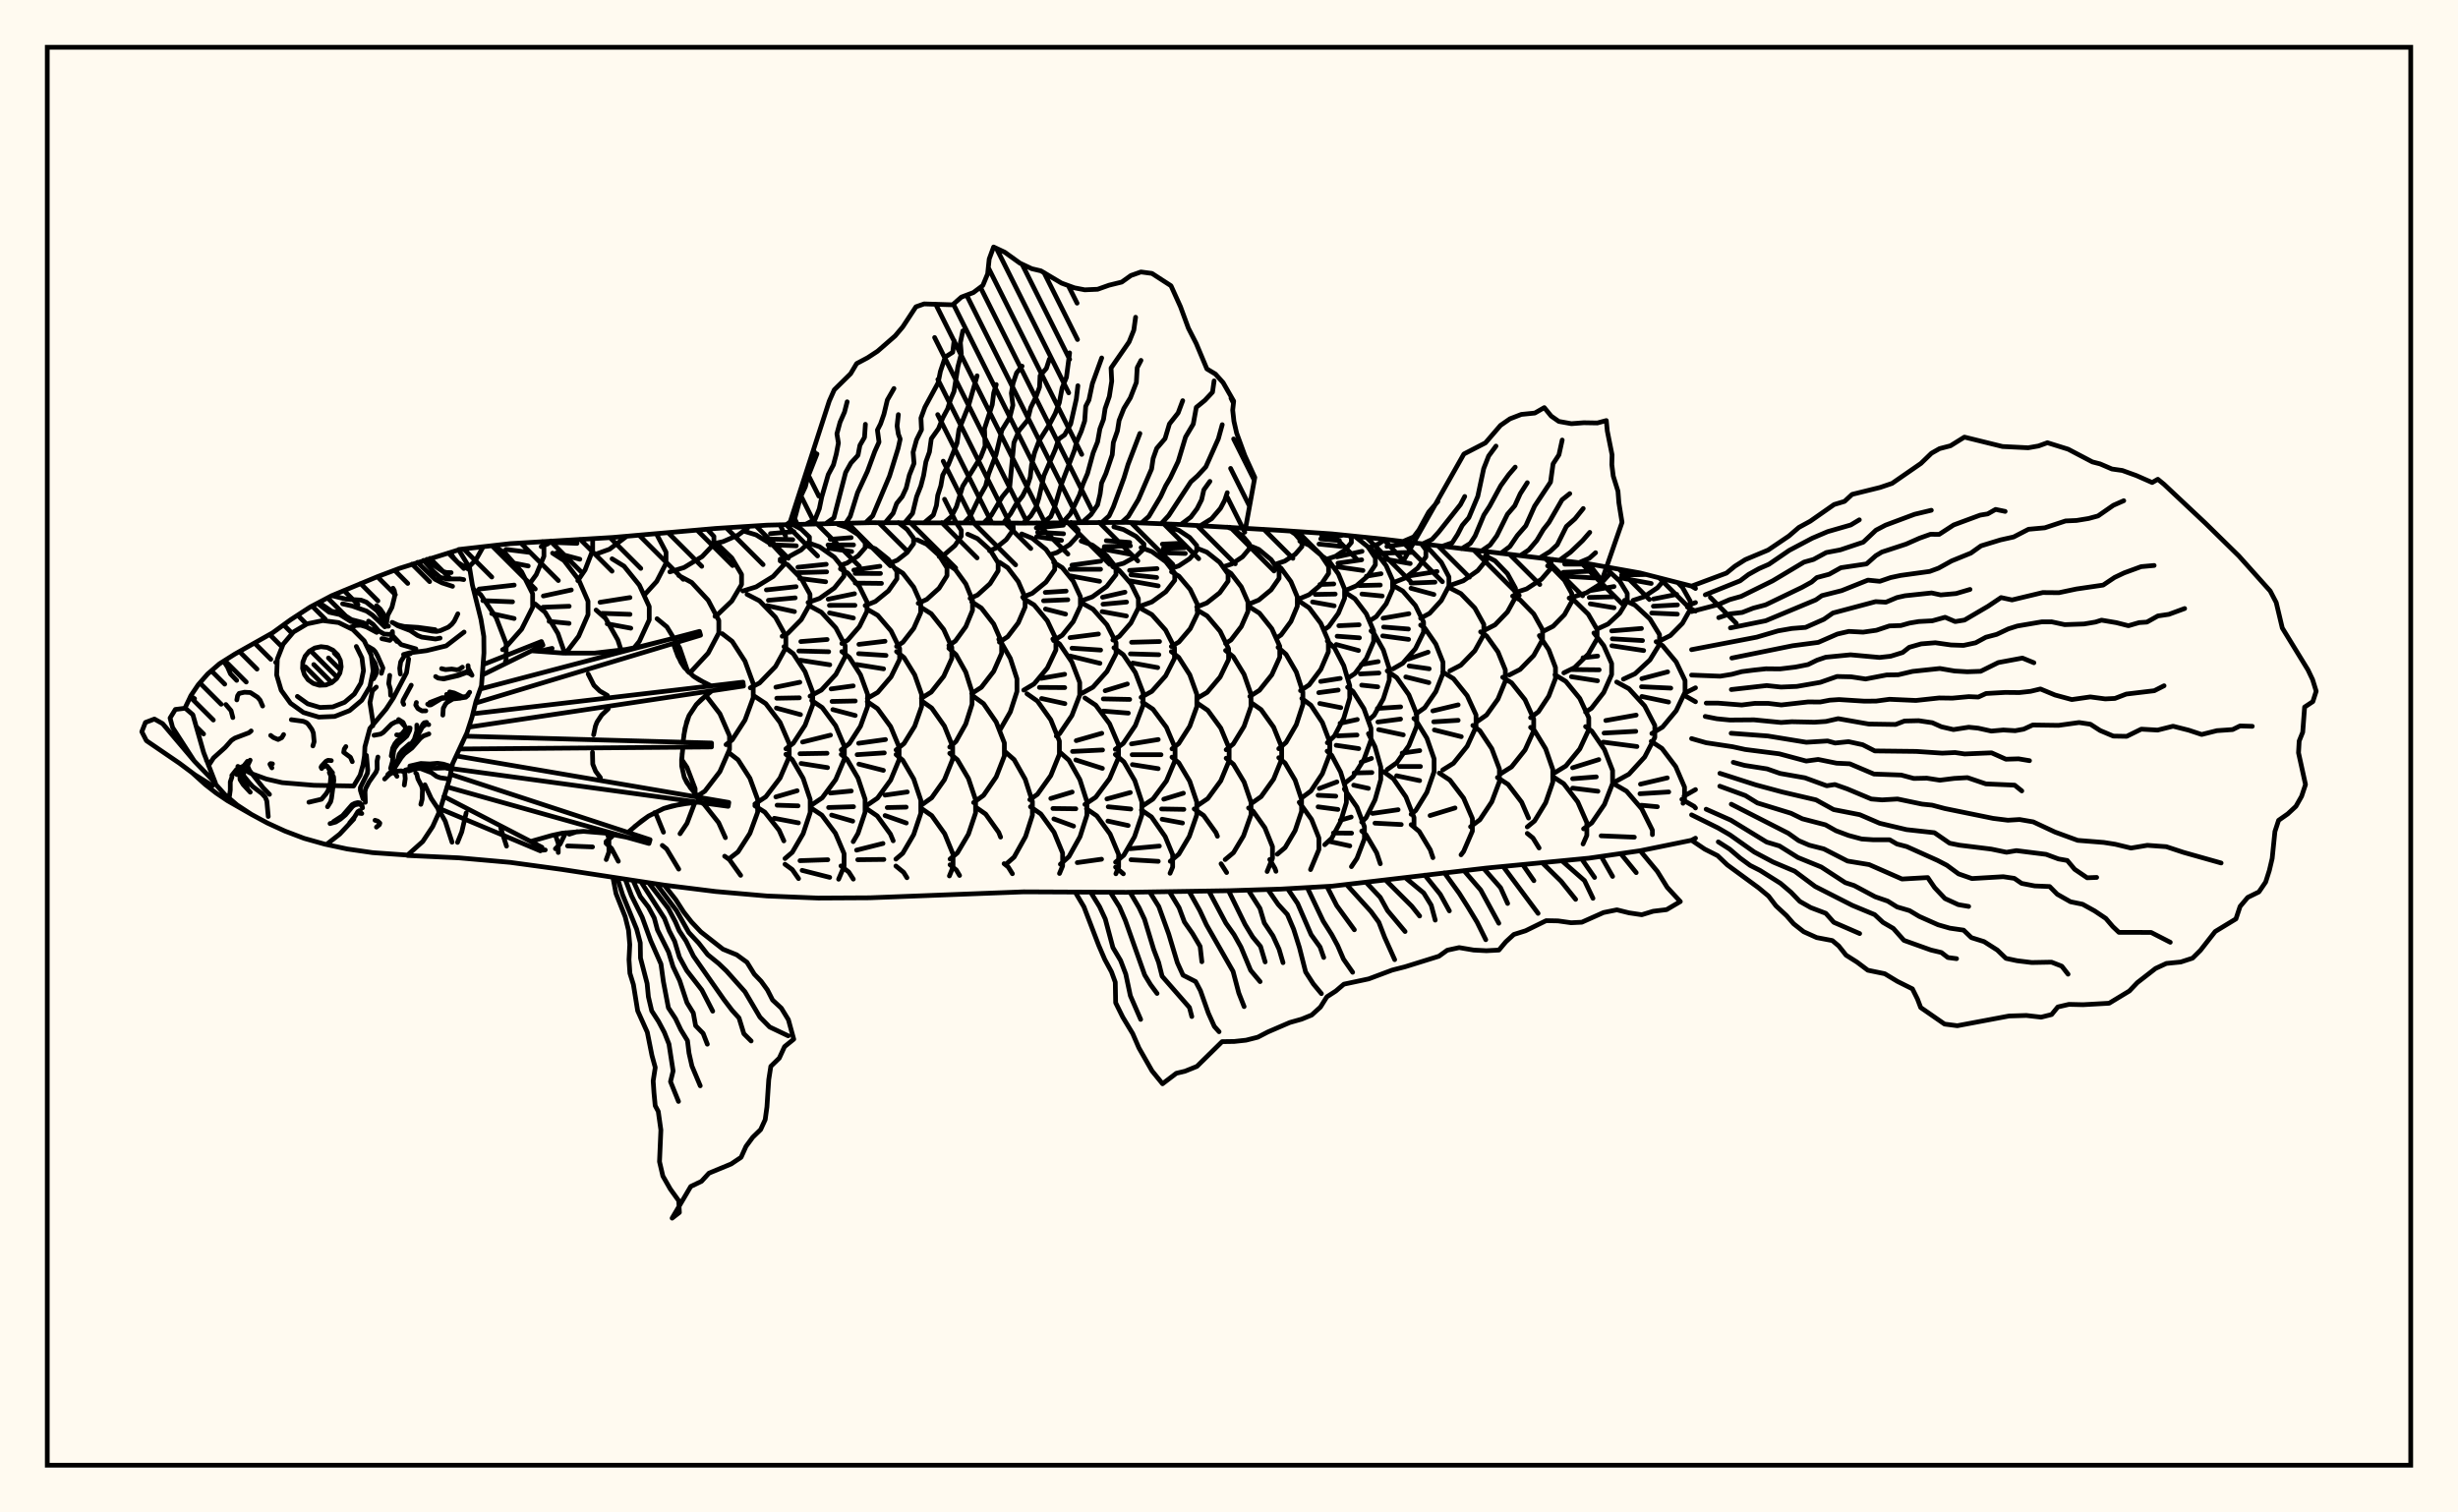 <svg xmlns="http://www.w3.org/2000/svg" width="520" height="320"><rect x="0" y="0" width="520" height="320" fill="floralwhite"/><rect x="10" y="10" width="500" height="300" stroke="black" stroke-width="1" fill="none"/><path stroke="black" stroke-width="1" fill="none" stroke-linecap="round" stroke-linejoin="round" d="
M 97.04 116.26 107.94 115.02 129.67 113.71 151.4 111.81 162.27 111.11 184 110.59 216.6 110.68 238.33 110.52 249.2 110.95 270.93 112.22 281.8 112.96 292.66 114.07 336.13 119.3 346.99 121.23 357.86 124.01 358.69 124.51 
M 358.69 177.34 357.86 177.78 346.99 180 336.13 181.57 314.39 183.67 281.8 187.49 270.93 188.11 260.06 188.45 238.33 188.79 216.6 188.69 184 189.95 173.13 190.01 162.27 189.57 151.4 188.62 140.53 187.27 118.8 183.94 107.94 182.46 97.07 181.5 86.22 181 
M 93.02 171.67 93 171.63 
M 99.21 119.93 100.66 118.46 102.23 115.67 
M 106.92 140 107.08 139.6 107.08 136.19 104.96 130.67 101.68 125.8 100.13 124.65 
M 106.32 137.46 106.73 137.23 110.35 133.13 112.68 128.5 112.68 125.62 110.35 120.98 106.73 116.89 104.19 115.45 
M 101.36 124.63 108.78 123.79 
M 102.15 127.08 108.43 127.33 
M 104.02 129.81 108.77 130.86 
M 111.85 123.76 113.44 121.59 115.07 117.7 115.07 115.3 114.78 114.58 
M 107.04 116.24 111.98 116.86 
M 108.23 119.05 111.75 119.75 
M 119.47 138.19 118.03 134.03 115.31 129.53 113.19 127.77 
M 113.98 137.81 116.8 137.18 
M 114.49 115.65 115.9 115.06 116.61 114.46 
M 119.67 138.2 122.41 134.62 124.4 130.05 124.4 127.22 122.41 122.64 119.32 118.6 116.9 117.03 
M 114.95 126.1 120.86 124.82 
M 114.87 128.48 120.41 128.27 
M 116.17 131.47 120.39 131.89 
M 122.24 122.85 123.78 120.57 125.38 116.43 125.38 113.96 
M 117.8 114.79 122.07 114.96 
M 117.69 117 122.67 118.32 
M 131.4 137.56 130.71 135.42 128.12 130.85 126.11 129.07 
M 126.23 117.19 128.95 116.2 132.58 113.46 
M 134.15 137.06 135.26 135.69 137.35 131.15 137.35 128.34 135.26 123.8 132.02 119.79 129.49 118.23 
M 126.94 127.43 133.27 126.43 
M 127.38 129.77 133.28 129.98 
M 128.46 131.98 133.45 132.91 
M 140.36 176.07 138.91 172.52 138.48 171.93 
M 136.48 125.71 138.93 123.01 140.9 119.19 140.9 116.82 138.85 112.91 
M 145.48 142.01 143.78 137.07 141.09 132.64 139 130.91 
M 143.86 176.4 145.34 174.19 147.01 169.79 
M 147.06 167.88 147.06 166.87 145.34 162.36 144.2 160.66 
M 141.71 120.99 144.71 120.08 148.55 117.75 151.03 115.12 151.03 113.49 149.6 111.97 
M 145.73 142.27 146.33 141.95 149.82 138.18 152.07 133.91 152.07 131.27 149.82 127 146.33 123.24 143.6 121.77 
M 147.55 168.42 149.11 167.4 152.29 163.26 154.33 158.58 154.33 155.68 152.29 151 149.34 147.16 
M 153.46 177.23 152.02 174.04 148.93 170.14 147.69 169.36 
M 150.45 115.14 152.95 114.6 156.14 113.22 158.21 111.67 158.21 111.37 
M 151.26 130.4 151.62 130.23 154.82 127.16 156.88 123.68 156.88 121.53 154.82 118.05 151.64 114.99 
M 153.6 157.55 154.9 156.54 157.61 152.34 159.35 147.59 159.35 144.65 157.61 139.9 154.9 135.7 152.79 134.07 
M 157.88 177.52 158.65 176.31 160.28 171.87 160.28 169.12 158.65 164.67 156.13 160.75 154.15 159.22 
M 157.16 125.04 159.96 124.17 163.56 121.96 165.88 119.45 165.88 117.89 163.56 115.39 159.96 113.17 157.47 112.4 
M 158.73 145.53 160.68 144.51 164.07 141.01 166.25 137.04 166.25 134.59 164.07 130.62 160.68 127.12 158.04 125.75 
M 159.7 170.11 162 168.59 165.02 164.62 166.96 160.12 166.96 157.34 165.02 152.84 162 148.87 159.65 147.32 
M 165.83 177.91 164.82 175.65 161.8 171.83 159.7 170.49 
M 165.05 118.32 166.78 117.84 169.49 116.35 171.24 114.67 171.24 113.63 169.49 111.94 167.65 110.93 
M 162.99 112.9 167.96 112.48 
M 162.96 114.05 167.72 114.18 
M 162.93 115.24 168.46 115.48 
M 165.47 134.62 166.63 134.03 169.51 131.1 171.36 127.78 171.36 125.73 169.51 122.41 166.63 119.48 165.05 118.67 
M 162.13 124.81 168.41 124.13 
M 162.56 127.01 168.23 126.49 
M 162.29 128.14 168.07 129.4 
M 166.26 158.43 167.82 157.25 170.32 153.44 171.94 149.12 171.94 146.45 170.32 142.13 167.82 138.31 165.86 136.82 
M 164.14 145.39 169.21 144.35 
M 164.32 147.73 169.11 147.64 
M 164.25 149.81 169.35 151.19 
M 168.97 178 169.91 176.38 171.4 171.91 171.4 169.15 169.91 164.68 167.61 160.73 166.26 159.59 
M 164.13 168.61 168.64 167.3 
M 164.4 170.36 168.83 170.5 
M 163.8 173.13 168.91 174.1 
M 170.95 127.47 173.39 126.61 176.51 124.41 178.53 121.92 178.53 120.38 176.51 117.89 173.39 115.69 170.95 114.83 
M 168.8 120.02 174.79 119.39 
M 168.61 121.17 174.88 120.99 
M 169.19 122.39 174.67 123.09 
M 171.37 147.3 173.76 146.01 176.83 142.69 178.8 138.93 178.8 136.61 176.83 132.85 173.76 129.53 171.37 128.24 
M 169.42 135.74 174.98 135.3 
M 169.01 137.73 175.31 137.89 
M 169.32 139.69 175.54 140.65 
M 171.72 170.3 173.94 168.8 176.79 164.95 178.63 160.6 178.63 157.9 176.79 153.55 173.94 149.7 171.72 148.2 
M 169.79 157 175.69 155.54 
M 169.24 159.47 174.96 159.37 
M 169.47 161.53 175.07 162.41 
M 177.5 178.09 176.73 176.29 173.86 172.46 171.62 170.97 
M 177.8 119.59 179.18 119.14 181.52 117.62 183.04 115.89 183.04 114.83 181.52 113.1 179.18 111.58 177.34 110.98 
M 175.63 114.11 180.07 113.75 
M 175.17 115.3 180.57 115.29 
M 175.36 115.99 180.18 116.7 
M 178.1 136.15 179.33 135.44 181.81 132.58 183.41 129.34 183.41 127.34 181.81 124.1 179.33 121.24 177.8 120.36 
M 175.2 126.78 180.77 125.62 
M 175.46 128.08 180.87 128.07 
M 175.48 129.68 180.54 130.76 
M 177.97 158.65 179.69 157.31 182.04 153.65 183.55 149.49 183.55 146.92 182.04 142.77 179.69 139.1 178.1 137.86 
M 175.83 145.76 180.5 145.12 
M 176.02 148.41 180.93 148.31 
M 176.19 150.13 180.93 151.38 
M 180.5 178.07 181.51 176.34 183.01 171.86 183.01 169.09 181.51 164.61 179.19 160.65 177.97 159.62 
M 175.66 167.79 180.09 167.36 
M 175.29 170.85 180.57 170.68 
M 175.93 172.45 180.4 173.74 
M 183.03 128.13 185.19 127.26 187.96 125.01 189.74 122.47 189.74 120.9 187.96 118.36 185.19 116.12 183.03 115.24 
M 180.63 120.62 186.15 119.81 
M 180.92 121.32 186.27 121.33 
M 180.93 123.37 186.48 123.43 
M 183.49 147.77 185.69 146.49 188.5 143.21 190.32 139.49 190.32 137.19 188.5 133.47 185.69 130.19 183.49 128.91 
M 181.71 136.33 187.23 135.67 
M 181.65 138.3 187.44 138.67 
M 181.2 140.59 186.93 141.51 
M 183.47 170.35 185.64 168.86 188.42 165.05 190.21 160.73 190.21 158.06 188.42 153.74 185.64 149.93 183.47 148.44 
M 181.65 157.26 187.33 156.47 
M 181.33 159.67 187.08 159.29 
M 181.7 161.67 186.89 162.99 
M 188.96 177.89 188.37 176.47 185.59 172.64 183.41 171.15 
M 188.52 119.05 189.81 118.54 191.91 116.9 193.27 115.03 193.27 113.87 191.91 112.01 190.05 110.55 
M 189.67 136.76 191.01 135.89 193.3 132.95 194.78 129.62 194.78 127.56 193.3 124.23 191.01 121.29 189.23 120.14 
M 189.57 158.67 191.25 157.31 193.51 153.65 194.97 149.5 194.97 146.93 193.51 142.79 191.25 139.12 189.67 137.85 
M 192.6 177.77 193.3 176.56 194.8 172.08 194.8 169.3 193.3 164.81 190.98 160.85 189.57 159.64 
M 187.23 168.23 191.94 167.56 
M 187.7 170.86 191.7 170.77 
M 187.24 172.55 191.73 174.13 
M 194.25 127.64 196.06 126.82 198.66 124.47 200.34 121.8 200.34 120.15 198.66 117.49 196.06 115.14 194.03 114.22 
M 194.93 147.73 197 146.43 199.65 143.09 201.36 139.31 201.36 136.97 199.65 133.19 197 129.85 194.93 128.55 
M 195 170.29 197.1 168.79 199.8 164.97 201.54 160.64 201.54 157.96 199.8 153.63 197.1 149.8 195 148.31 
M 200.29 177.48 199.85 176.4 197.11 172.56 194.97 171.07 
M 198.68 117.75 199.95 117.21 202.02 115.43 203.36 113.43 203.36 112.19 202.29 110.59 
M 200.74 136.57 202.11 135.63 204.32 132.58 205.74 129.13 205.74 127 204.32 123.54 202.11 120.5 200.38 119.31 
M 200.92 158.06 202.24 156.88 204.31 153.18 205.64 148.99 205.64 146.39 204.31 142.2 202.24 138.5 200.74 137.16 
M 204.39 177.32 204.88 176.48 206.39 171.99 206.39 169.21 204.88 164.72 202.54 160.75 200.92 159.38 
M 205.23 126.6 206.79 125.9 209.45 123.49 211.16 120.77 211.16 119.09 209.45 116.36 206.79 113.96 204.72 113.02 
M 205.57 146.73 207.61 145.42 210.22 142.04 211.9 138.22 211.9 135.85 210.22 132.02 207.61 128.65 205.57 127.33 
M 205.97 169.8 208.07 168.28 210.75 164.37 212.48 159.94 212.48 157.2 210.75 152.77 208.07 148.87 205.97 147.34 
M 211.68 177.11 211.28 176.11 208.53 172.25 206.38 170.74 
M 209.34 116.52 210.56 116.03 212.87 114.18 214.37 112.08 214.29 110.66 
M 211.43 135.87 213.18 134.72 215.42 131.78 216.86 128.44 216.86 126.38 215.42 123.05 213.18 120.11 211.43 118.96 
M 211.58 154.38 213.74 150.62 215.14 146.3 215.14 143.62 213.74 139.3 211.56 135.49 211.3 135.27 
M 216.96 176.99 218.41 172.49 218.41 169.58 216.89 164.88 214.54 160.72 212.7 159.1 
M 216.35 126.35 218.39 125.52 221.27 123.17 223.13 120.52 223.13 118.88 221.27 116.23 218.39 113.89 216.14 112.97 
M 216.58 146.01 218.77 144.7 221.57 141.33 223.38 137.52 223.38 135.16 221.57 131.35 218.77 127.99 216.58 126.67 
M 217.86 169.19 219.47 168.06 222.3 164.09 224.12 159.59 224.12 156.8 222.3 152.3 219.47 148.33 217.26 146.78 
M 223.36 177 222.99 176.09 220.19 172.21 218 170.69 
M 222.31 117.31 223.6 116.91 226.31 115.22 228.06 113.31 228.06 112.12 226.6 110.52 
M 219.23 111.69 224.96 111.12 
M 219.52 112.62 225 112.93 
M 219.31 113.53 224.57 114.33 
M 222.9 135.53 224.72 134.4 227.05 131.52 228.56 128.26 228.56 126.24 227.05 122.98 224.72 120.1 222.9 118.97 
M 221.13 125.34 225.54 125.06 
M 220.77 127.11 225.9 126.89 
M 221.17 128.85 225.43 129.93 
M 223.47 155.74 224.17 155.22 226.76 151.4 228.42 147.08 228.42 144.4 226.76 140.08 224.17 136.26 222.73 135.2 
M 220.28 143.52 225.23 142.66 
M 219.89 145.44 225.25 145.48 
M 220.36 147.79 225.28 148.87 
M 228.49 177.01 229.94 172.48 229.94 169.6 228.45 164.95 226.13 160.84 224.33 159.24 
M 222.3 168.94 226.82 167.58 
M 222.75 171.06 227.59 171.12 
M 222.95 173.26 227.12 174.79 
M 228.72 127.14 231.09 126.28 234.13 124.08 236.09 121.58 236.09 120.03 234.13 117.54 231.09 115.33 228.72 114.47 
M 226.77 119.57 232.87 118.73 
M 226.39 120.45 232.83 120.44 
M 226.43 121.84 232.63 122.99 
M 228.89 146.68 231.22 145.39 234.19 142.06 236.11 138.3 236.11 135.97 234.19 132.21 231.22 128.88 228.89 127.59 
M 226.37 134.91 232.38 134.14 
M 226.79 137.14 232.84 137.54 
M 226.35 138.79 232.7 140.34 
M 229.52 170.2 231.81 168.67 234.73 164.75 236.62 160.31 236.62 157.56 234.73 153.12 231.81 149.2 229.52 147.67 
M 227.68 156.7 233.09 155.15 
M 226.9 158.99 233.25 158.68 
M 227.59 160.78 233.22 162.57 
M 235.09 177.04 234.84 176.45 232.04 172.62 229.85 171.12 
M 235.64 119.74 237.69 119.18 240.31 117.74 242 116.11 242 115.1 240.31 113.47 237.69 112.04 235.64 111.47 
M 234.04 114.39 239 114.77 
M 233.62 115.66 239.15 115.48 
M 233.5 116.21 239.1 117.26 
M 235.43 135.41 236.79 134.64 239.24 131.82 240.83 128.64 240.83 126.67 239.24 123.48 236.79 120.67 235.39 119.87 
M 233.25 126.37 237.99 125.29 
M 233.34 127.84 238.33 127.38 
M 233.16 129.4 238.29 130.33 
M 235.94 158.54 237.64 157.28 240.19 153.5 241.83 149.22 241.83 146.58 240.19 142.3 237.64 138.52 235.66 137.04 
M 233.8 146.14 238.49 144.71 
M 233.41 147.87 238.99 147.98 
M 233.4 150.45 238.7 150.88 
M 240.01 177.04 241.56 172.45 241.56 169.66 240.07 165.16 237.76 161.19 235.95 159.64 
M 234.17 169.04 239.12 167.68 
M 234.45 170.7 239.23 171.17 
M 234.38 173.72 238.67 174.66 
M 241.4 128.18 243.69 127.35 246.63 125.2 248.52 122.77 248.52 121.27 246.63 118.84 243.69 116.7 241.4 115.86 
M 238.96 120.69 244.77 120.3 
M 239.26 121.61 244.7 122.18 
M 238.98 122.89 245.03 123.96 
M 241.4 147.54 243.68 146.27 246.59 143 248.47 139.3 248.47 137.01 246.59 133.31 243.68 130.04 241.4 128.77 
M 239.39 135.89 245.31 135.73 
M 239.14 138.34 245.16 138.52 
M 239.62 140.29 244.92 141.25 
M 241.68 170.55 243.91 169.06 246.76 165.23 248.59 160.89 248.59 158.21 246.76 153.88 243.91 150.05 241.68 148.55 
M 239.37 157.39 245.03 156.47 
M 239.51 159.68 245.62 159.68 
M 239.56 161.77 245.02 162.63 
M 246.5 177 243.6 172.84 241.48 171.38 
M 247.84 120.23 249.37 119.73 251.68 118.21 253.17 116.49 253.17 115.43 251.68 113.71 249.37 112.19 247.56 111.6 
M 245.9 115.13 250.16 114.93 
M 246.1 116.04 250.58 115.89 
M 245.44 116.92 250.76 117.1 
M 247.8 136.78 249.41 135.83 251.79 133.03 253.32 129.85 253.32 127.89 251.79 124.71 249.41 121.9 247.84 120.98 
M 247.94 158.44 249.36 157.32 251.7 153.65 253.2 149.49 253.2 146.92 251.7 142.76 249.36 139.09 247.8 137.86 
M 251.6 176.97 253.18 172.42 253.18 169.69 251.69 165.29 249.38 161.4 247.94 160.19 
M 246.2 169.09 250.35 167.82 
M 245.74 171.16 250.45 171.24 
M 245.85 173.33 250.16 174.13 
M 253.17 128.42 255.31 127.57 258.04 125.41 259.8 122.96 259.8 121.44 258.04 118.99 255.31 116.82 253.17 115.97 
M 253.24 147.76 255.38 146.49 258.13 143.23 259.91 139.54 259.91 137.26 258.13 133.57 255.38 130.32 253.24 129.05 
M 253.36 170.43 255.51 168.96 258.26 165.2 260.03 160.94 260.03 158.31 258.26 154.05 255.51 150.29 253.36 148.82 
M 257.55 176.93 257.25 176.18 254.64 172.54 252.64 171.15 
M 258.91 119.89 260.61 119.32 262.85 117.82 264.29 116.12 264.29 115.07 262.85 113.36 260.61 111.86 259.6 111.52 
M 259.27 136.16 260.42 135.41 262.6 132.57 264.01 129.36 264.01 127.37 262.6 124.16 260.42 121.32 259.17 120.51 
M 259.4 158.63 260.91 157.4 263.18 153.69 264.65 149.48 264.65 146.88 263.18 142.67 260.91 138.95 259.27 137.62 
M 263.07 176.86 264.66 172.38 264.66 169.74 263.2 165.47 260.95 161.71 259.4 160.42 
M 264.26 127.79 266.3 126.95 268.91 124.79 270.6 122.35 270.6 120.84 268.91 118.4 266.3 116.24 264.26 115.4 
M 264.41 147.34 266.44 146.05 269.06 142.77 270.74 139.05 270.74 136.74 269.06 133.02 266.44 129.73 264.41 128.45 
M 264.73 170 266.79 168.55 269.44 164.84 271.14 160.65 271.14 158.05 269.44 153.85 266.79 150.14 264.73 148.69 
M 268.25 176.77 267.59 175.14 265.1 171.62 264.14 170.94 
M 270.08 119.29 271.79 118.72 274 117.28 275.42 115.65 275.42 114.63 274 113 273.03 112.36 
M 270.14 134.93 271.02 134.33 273.1 131.49 274.45 128.27 274.45 126.28 273.1 123.06 271.02 120.22 269.99 119.53 
M 270.53 158.41 272.07 157.08 274.24 153.32 275.63 149.07 275.63 146.44 274.24 142.19 272.07 138.44 270.38 136.97 
M 273.46 176.63 273.99 175.73 275.35 171.66 275.35 169.13 273.99 165.06 271.87 161.46 270.53 160.31 
M 274.98 126.65 276.94 125.83 279.45 123.71 281.07 121.32 281.07 119.84 279.45 117.44 276.94 115.33 274.98 114.5 
M 275.13 146.12 276.95 144.91 279.42 141.63 281.02 137.91 281.02 135.6 279.42 131.88 276.95 128.6 275.02 127.31 
M 275.41 168.79 277.32 167.36 279.75 163.7 281.32 159.56 281.32 157 279.75 152.86 277.32 149.2 275.41 147.78 
M 278.68 176.43 277.46 173.36 274.86 169.74 
M 280.95 118.23 282.54 117.69 284.58 116.33 285.89 114.78 285.89 113.82 285.49 113.34 
M 279.63 113.37 283.8 113.31 
M 279.41 114.01 283.36 114.37 
M 279.04 115.11 283.69 115.59 
M 280.17 133.2 281.11 132.56 283.14 129.75 284.45 126.58 284.45 124.61 283.14 121.43 281.11 118.63 279.52 117.54 
M 279.23 123.67 282.17 123.55 
M 278.24 125.77 282.47 125.69 
M 277.67 127.36 282.25 128.18 
M 280.8 157.15 282.33 155.69 284.28 151.95 285.54 147.71 285.54 145.08 284.28 140.84 282.33 137.1 280.8 135.63 
M 279.39 144.18 283.54 143.53 
M 278.99 146.55 283.1 146 
M 279.2 148.84 283.65 149.72 
M 282.3 176.27 283.61 173.82 284.83 169.82 284.83 167.35 283.61 163.35 281.73 159.82 280.76 158.92 
M 279.1 166.83 282.83 165.43 
M 278.85 168.26 282.59 168.45 
M 278.85 170.71 283.04 171.26 
M 285.02 124.76 286.93 123.95 289.38 121.86 290.96 119.5 290.96 118.04 289.38 115.68 286.59 113.45 
M 282.87 117.81 288.15 116.65 
M 283.05 119.16 288.07 118.44 
M 282.99 119.93 288.34 120.7 
M 285.09 143.53 286.63 142.51 289.05 139.32 290.6 135.72 290.6 133.48 289.05 129.87 286.63 126.69 284.75 125.45 
M 283.24 132.39 287.52 132.19 
M 282.88 134.61 287.59 134.95 
M 282.68 136.36 287.4 137.63 
M 284.43 165.76 286.24 164.34 288.54 160.71 290.03 156.6 290.03 154.05 288.54 149.93 286.24 146.3 285.09 145.4 
M 283.5 153.03 287.14 152.23 
M 283.04 155.69 287.08 155.51 
M 282.68 157.69 287.45 158.39 
M 288.65 175.78 288.65 174.91 287.07 170.77 284.4 166.94 
M 283.56 173.54 285.85 172.87 
M 282.09 176.24 282.56 176.25 
M 290.1 115.65 291.65 115.08 293 114.11 
M 289.87 131.28 291.14 130.47 293.25 127.75 294.61 124.67 294.61 122.77 293.25 119.69 291.14 116.97 289.5 115.91 
M 289.06 121.91 292.16 121.39 
M 287.54 123.89 292 123.78 
M 288.12 125.68 292.41 126.1 
M 289.5 152.39 290.7 151.32 292.65 147.85 293.91 143.91 293.91 141.47 292.65 137.53 290.7 134.06 290.05 133.48 
M 287.99 140.59 291.57 139.98 
M 287.79 142.59 291.71 142.39 
M 288.07 144.96 291.47 145.32 
M 288.08 173.93 288.99 173.02 290.89 169.23 292.11 164.94 292.11 162.29 290.89 158 289.5 155.23 
M 287.96 161.24 290.14 160.46 
M 286.47 163.54 290.23 163.45 
M 286.38 166.12 289.49 166.8 
M 295.15 123.12 297.24 122.3 299.92 120.2 301.65 117.82 301.65 116.34 300.71 115.05 
M 293.4 115.61 298.81 114.86 
M 292.78 117.03 298.92 116.86 
M 292.88 118.28 298.34 119.24 
M 294.69 141.52 296.77 140.32 299.44 137.25 301.16 133.76 301.16 131.61 299.44 128.12 296.77 125.05 294.69 123.85 
M 292.6 130.8 298.06 129.85 
M 292.71 132.67 297.96 133.09 
M 292.52 134.54 297.99 135.28 
M 293.47 162.81 295.48 161.39 298.05 157.76 299.71 153.65 299.71 151.11 298.05 147 295.48 143.37 293.47 141.95 
M 291.38 149.89 296.31 149.56 
M 291.5 152.76 296.29 152.14 
M 291.66 154.37 296.87 155.48 
M 299.14 174.87 299.14 172.97 297.43 168.61 294.77 164.76 292.7 163.26 
M 290.37 172.1 295.78 171.32 
M 290.88 174.16 296.44 174.45 
M 300.54 130.81 302.44 129.77 304.92 127.05 306.53 123.98 306.53 122.07 304.92 118.99 302.44 116.28 301.03 115.51 
M 298.31 121.82 304.01 120.91 
M 298.5 123.37 303.57 123.17 
M 298.49 124.46 303.35 125.78 
M 299.57 151.05 301.41 149.73 303.75 146.34 305.27 142.49 305.27 140.11 303.75 136.27 301.41 132.88 300.54 132.25 
M 297.91 139.46 302.12 137.98 
M 298.11 140.9 302.35 141.5 
M 297.4 143.22 302.28 144.43 
M 298.53 172.28 299.49 171.5 301.86 167.64 303.39 163.26 303.39 160.55 301.86 156.18 299.49 152.31 299.12 152.01 
M 296.64 159.34 300.35 158.81 
M 296.04 162.17 300.5 162.17 
M 295.46 164.13 300.33 165.16 
M 299.01 174.88 298.53 174.48 
M 307.18 123.71 309.57 122.88 312.63 120.73 314.6 118.31 314.56 116.76 
M 306.73 141.94 309.04 140.74 312 137.69 313.91 134.24 313.91 132.1 312 128.64 309.04 125.59 306.73 124.4 
M 305.22 162.9 307.49 161.49 310.39 157.88 312.26 153.8 312.26 151.27 310.39 147.19 307.49 143.59 305.22 142.18 
M 303.12 150.41 308.48 149.13 
M 303.31 152.72 308.48 152.4 
M 303.45 154.44 309.14 155.86 
M 311.49 173.86 311.49 173.17 309.63 168.86 306.73 165.05 304.48 163.56 
M 302.54 172.55 307.82 170.94 
M 314.23 133.26 316.28 132.2 318.91 129.47 320.61 126.38 320.61 124.47 318.91 121.38 316.28 118.66 314.23 117.59 
M 312.6 152.6 314.49 151.28 316.9 147.91 318.46 144.1 318.46 141.74 316.9 137.92 314.49 134.55 313.23 133.68 
M 312.63 173.77 313.07 173.44 315.59 169.65 317.21 165.35 317.21 162.69 315.59 158.39 313.07 154.6 311.59 153.49 
M 320.5 125.4 322.96 124.6 326.1 122.55 328.12 120.22 328.12 118.78 327.66 118.25 
M 319.32 142.8 321.58 141.64 324.47 138.68 326.33 135.32 326.33 133.24 324.47 129.89 321.58 126.92 320 126.12 
M 317.56 163.65 319.78 162.25 322.63 158.67 324.46 154.62 324.46 152.11 322.63 148.05 319.78 144.47 317.9 143.29 
M 323.37 173.08 321.91 169.72 319.04 165.96 316.79 164.5 
M 327.58 118.59 328.49 118.35 
M 326.7 133.46 328.57 132.5 330.97 130.05 332.51 127.27 332.51 125.55 330.97 122.77 328.57 120.32 327.4 119.72 
M 323.8 151.84 325.46 150.59 327.65 147.28 329.07 143.54 329.07 141.22 327.65 137.47 325.66 134.48 
M 325.08 172.98 326.99 169.84 328.5 165.48 328.5 162.78 326.99 158.43 324.64 154.58 323.8 153.89 
M 333.24 126.17 335.59 125.44 338.59 123.56 340.53 121.44 340.48 120.07 
M 331.02 119.36 336.44 119.36 
M 330.73 121.09 337.08 120.83 
M 331.35 121.92 337.25 122.28 
M 330.84 142.36 333.1 141.25 336 138.4 337.87 135.17 337.87 133.17 336 129.95 333.1 127.1 331.96 126.54 
M 328.96 163.47 331.26 162.06 334.21 158.46 336.11 154.38 336.11 151.85 334.21 147.77 331.26 144.17 328.96 142.76 
M 334.94 172.31 333.78 169.67 330.81 165.81 328.49 164.3 
M 338.26 132.92 340.19 132.03 342.66 129.74 344.25 127.15 344.25 125.55 342.66 122.95 340.19 120.67 339.83 120.5 
M 336.34 124.97 341.45 124.1 
M 336.21 126.4 341.25 126.27 
M 336.43 127.76 341.46 128.59 
M 335.43 150.66 336.67 149.86 339.27 146.52 340.95 142.72 340.95 140.38 339.27 136.59 337.2 133.92 
M 334.89 139.17 337.99 138.81 
M 332.48 141.66 338.31 141.72 
M 332.44 143.18 337.96 144.04 
M 338.16 172.04 339.43 170.19 341.15 165.76 341.15 163.02 339.43 158.6 336.75 154.69 335.43 153.73 
M 332.69 162.44 338.23 160.71 
M 332.69 164.76 337.7 164.37 
M 332.7 166.75 338.05 167.41 
M 345.5 127.02 347.76 126.28 350.65 124.36 352.2 122.56 
M 342.91 120.68 343.43 120.6 
M 343.06 121.65 348.26 121.55 
M 342.93 122.28 349.32 123.45 
M 343.44 143.69 345.9 142.55 349.05 139.63 351.08 136.32 351.08 134.27 349.05 130.96 345.9 128.04 343.68 127.02 
M 340.96 133.49 347.26 132.97 
M 341.09 135.16 347.48 135.53 
M 341 136.62 347.73 137.64 
M 342.02 165.22 344.61 163.8 347.94 160.16 350.08 156.03 350.08 153.48 347.94 149.36 344.61 145.72 342.02 144.3 
M 339.71 152.44 346.14 151.3 
M 339.35 155.1 346.06 154.73 
M 339.17 157.02 346.3 157.95 
M 347.32 171.14 344.11 167.4 341.51 165.89 
M 351.39 135.47 353.38 134.46 355.92 131.89 357.56 128.98 357.56 127.17 355.92 124.26 354.94 123.26 
M 349.81 126.73 354.72 125.75 
M 349.78 128.26 354.87 127.98 
M 349.42 129.7 354.85 129.94 
M 349.46 155.19 351.72 153.83 354.61 150.36 356.48 146.43 356.48 143.99 354.61 140.06 351.72 136.59 350.36 135.77 
M 347.34 143.59 352.8 142.15 
M 347.27 145.3 353.46 145.59 
M 347.34 147.36 352.99 148.54 
M 356.05 169.96 356.37 169.22 356.37 166.53 354.5 162.19 351.59 158.35 349.33 156.85 
M 347.05 165.91 352.72 164.58 
M 346.94 167.94 353.03 167.56 
M 347.2 170.37 350.62 170.69 
M 357.37 127.99 358.69 127.49 
M 356.91 146.42 358.69 145.52 
M 358.69 129.3 356.97 128.44 
M 356.27 168.43 358.69 167.06 
M 358.69 148.47 356.27 147.09 
M 357.02 169.82 355.81 169.13 
M 95.63 178.19 94.19 173.74 93.02 171.67 
M 96.79 178.23 97.69 176 98.62 172 
M 107.16 179.02 105.94 175.23 
M 118.1 180.37 118.1 178.43 117.47 176.6 
M 114.37 179.9 115.35 179.83 
M 117.5 179.58 118.49 178.59 119.68 176.19 
M 128.25 181.86 128.82 180.28 128.82 177.37 128.45 176.34 
M 120.43 176.5 122.11 175.95 
M 120.07 178.98 125.35 179.19 
M 128.21 178.08 129.48 176.98 129.72 176.56 
M 130.81 182.22 129.38 179.53 128.21 178.42 
M 138.85 112.91 138.85 112.91 
M 143.59 183.89 141.02 179.6 140.11 178.87 
M 154.15 181.77 156.13 180.24 157.88 177.52 
M 156.69 185.2 154.29 181.85 153.3 181.15 
M 166.07 181.65 167.61 180.33 168.97 178 
M 168.94 185.89 167.61 183.98 166.07 182.86 
M 177.41 186.02 178.57 183.3 178.57 180.62 177.5 178.09 
M 169.24 182.1 175.13 181.9 
M 169.69 184.15 175.53 185.63 
M 180.52 186 179.55 184.49 177.91 183.21 
M 181.21 179.87 186.8 178.46 
M 181.46 181.9 186.99 181.84 
M 189.53 181.77 190.98 180.53 192.6 177.77 
M 191.87 185.71 191.17 184.57 189.53 183.23 
M 200.85 185.33 201.62 183.43 201.62 180.74 200.29 177.48 
M 200.99 181.76 202.54 180.45 204.39 177.32 
M 203 185.23 202.32 184.08 200.99 182.96 
M 212.7 182.96 214.54 181.34 216.96 176.99 
M 214.18 184.86 213.29 183.43 212.42 182.73 
M 224.14 184.81 224.8 183.22 224.8 180.49 223.36 177 
M 226.6 110.52 226.6 110.52 
M 224.33 182.85 226.13 181.25 228.49 177.01 
M 236.07 184.87 236.65 183.47 236.65 180.78 235.09 177.04 
M 227.9 182.51 233.04 181.79 
M 236 182.42 237.76 180.92 240.01 177.04 
M 237.65 184.88 236 183.46 
M 247.53 184.77 248.08 183.45 248.08 180.83 246.5 177 
M 239.05 179.57 245.27 179.01 
M 239.27 181.9 245.04 182.24 
M 247.57 182.23 249.38 180.72 251.6 176.97 
M 259.6 111.52 259.6 111.52 
M 259.19 181.87 260.95 180.4 263.07 176.86 
M 259.5 184.61 258.32 182.75 
M 268.07 184.39 269.2 181.6 269.2 179.13 268.25 176.77 
M 270.22 180.73 271.87 179.33 273.46 176.63 
M 269.93 184.35 269.73 183.75 268.62 181.85 
M 277.25 183.99 279.02 179.74 279.02 177.3 278.68 176.43 
M 285.49 113.34 285.49 113.34 
M 280.25 178.72 281.73 177.35 282.3 176.27 
M 285.9 183.36 287.07 181.61 288.65 177.47 288.65 175.78 
M 282.56 176.25 285.93 176.28 
M 281.14 178 285.56 178.97 
M 292.01 182.75 291.24 180.44 288.99 176.61 288.08 175.83 
M 303.14 181.46 302.58 179.81 300.24 175.91 299.01 174.88 
M 309.09 180.86 309.63 180.15 311.49 175.84 311.49 173.86 
M 311.1 174.92 312.63 173.77 
M 323.1 174.96 324.64 173.69 325.08 172.98 
M 325.6 179.41 324.3 177.3 323.1 176.33 
M 340.48 120.07 340.48 120.07 
M 334.9 178.57 335.7 176.75 335.7 174.04 334.94 172.31 
M 335.01 175.36 336.75 174.1 338.16 172.04 
M 352.2 122.56 352.2 122.56 
M 349.57 176.59 349.57 175.65 347.32 171.14 
M 338.73 176.84 345.75 177.13 
M 354.94 123.26 354.94 123.26 
M 358.69 170.95 358.4 170.61 357.02 169.82 
M 162.27 111.11 162.27 111.11 
M 166.99 110.95 175.43 84.86 176.49 82.48 179.95 79.07 181.23 76.92 183.55 75.69 185.64 74.32 189.37 71.07 190.98 69.16 193.77 64.91 195.5 64.3 201.53 64.49 203.39 62.86 205.92 61.9 207.92 60.4 208.94 57.94 209.27 54.8 210.2 52.26 212.55 53.36 215.78 55.68 218.26 56.85 220.21 57.31 224.57 59.9 227.31 60.9 229.49 61.32 232.21 61.2 234.63 60.34 237.31 59.68 239.25 58.29 241.37 57.54 243.7 57.85 247.73 60.46 249.73 64.88 251.41 69.44 253.06 72.66 255.32 78.05 257.13 79.14 258.75 80.95 260.99 84.86 260.78 86.76 261.04 89.12 261.61 91.62 263.35 96.38 265.46 101.01 263.5 111.76 
M 260.06 111.55 260.06 111.55 
M 166.43 110.97 168.14 109.68 169.37 105.12 170.38 102.97 170.83 101.13 172.83 96.04 
M 170.6 110.84 172.43 109.89 173.33 107.64 173.85 105.13 175.22 100.41 176.31 98.37 176.92 96.07 177.37 93.73 177.05 91.78 177.72 89.32 178.66 87.19 179.22 85.01 
M 174.77 110.73 176.41 109.56 178.9 99.96 180.02 97.96 181.51 96.33 181.92 94.21 182.89 92.53 183.08 89.77 
M 178.94 110.66 179.87 109.25 181.42 104.24 183.51 99.74 185.06 95.53 185.96 93.53 185.62 90.99 186.29 89.67 187 87.64 187.72 84.63 189.12 82.2 
M 183.11 110.6 184.62 109.14 188.18 100.73 190.01 94.83 190.44 92.89 190.05 91.84 189.78 90.12 190.05 87.72 
M 187.27 110.57 188.94 108.6 189.69 106.52 190.87 105.07 191.71 103.26 192.38 100.51 193.37 98.03 193.17 95.68 193.9 93.05 194.95 90.93 194.83 88.45 195.67 86.15 198.46 81.01 198.94 78.61 199.96 75.55 201.55 74.53 201.85 72.06 
M 191.44 110.54 193.05 108.63 193.91 105.09 194.81 102.82 195.39 100.61 195.88 97.71 196.63 95.62 197.02 92.83 198.55 90.69 199.46 88.39 200.48 86.49 201.09 84.53 201.82 82.83 202.64 77.63 203.37 74.82 203.17 72.51 203.69 70.01 
M 195.61 110.53 197.45 108.97 198.11 106.94 198.38 104.81 199.04 102.78 199.43 100.54 200.65 98.26 202.46 93.77 202.86 90.95 204.88 85.91 206.71 79.51 
M 199.78 110.57 201.27 109.3 202.34 107.21 203.65 102.9 207.49 96.69 208.4 94.37 208.27 90.71 209.92 85.6 210.22 83.15 210.76 81.36 
M 203.95 110.6 205.23 109.28 207.28 105 208.51 102.81 209.14 100.3 210.71 96.19 211.95 91.01 213.64 88.26 214.28 85.73 213.96 83.19 214.32 81.09 215.06 78.9 216.23 77.47 
M 208.12 110.63 209.68 109.07 212.04 105.1 213.59 103.2 214.5 93.66 215.61 91.06 217.36 88.96 218.05 86.25 219.16 83.97 219.92 81.91 220.03 79.5 221.37 77.94 222.01 75.96 
M 212.29 110.65 213.82 108.66 214.89 106.78 216.34 104.91 217.27 103.05 217.95 100.95 218.23 98.39 218.86 95.8 219.83 93.25 222.06 89.73 223.25 87.47 224.11 85.19 224.69 82.09 225.61 79.83 226.28 74.66 
M 216.46 110.68 218.06 109.15 219.13 107.42 219.77 105.39 220.85 100.63 223.24 95.13 223.97 92.9 225.23 92 226.51 89.69 227.7 84.43 228.03 81.61 
M 220.63 110.61 222.29 109.31 223.08 107.38 224.51 102.53 227.3 95.28 227.8 93.41 228.73 91.29 229.47 89.06 229.69 85.96 230.37 84.63 231.1 81.16 233.07 75.73 
M 224.8 110.55 226.44 108.74 228.39 104.67 229.11 102.43 230.07 100.18 231.26 95.82 232.2 93.47 232.69 90.73 233.45 88.73 233.79 86.45 234.68 83.89 235.19 80.65 235.05 77.86 238.86 72.35 239.86 69.86 240.24 67.12 
M 228.96 110.51 230.8 108.87 232.2 106.81 232.74 104.5 233.04 102.22 233.95 100.21 235.3 96.22 235.53 93.64 236.4 91.15 236.75 88.95 237.76 86.41 239.13 84.17 240.4 80.92 240.58 77.79 241.38 76.25 
M 233.13 110.51 234.64 109.15 235.54 107.23 237.79 101.08 238.64 98.27 241.15 91.71 
M 237.3 110.52 238.71 109.24 240.83 105.69 243.62 99.22 243.95 97 244.71 94.86 246.47 92.8 247.4 89.69 249.24 87.36 250.21 84.77 
M 241.47 110.65 243.04 109.27 245.56 105.03 246.6 102.78 247.59 101.1 249.25 97.62 250.81 92.46 252.44 89.72 253.08 86.19 254.91 84.69 256.51 82.97 256.85 80.59 
M 245.64 110.81 247.24 109.08 251.91 101.96 253.34 100.68 255.1 98.77 257.75 92.83 258.57 89.85 
M 249.8 110.98 251.92 109.4 253.25 107.62 254.2 105.74 254.68 103.63 255.96 101.85 
M 253.96 111.21 256.33 109.74 258.19 107.56 259.1 105.84 259.63 104.24 
M 102.24 140.6 114.54 135.73 114.87 136.5 102.08 142.8 
M 101.62 145.78 147.98 133.59 148.21 134.4 100.6 148.76 
M 100.04 151.02 157.18 144.33 157.29 145.15 99.17 153.85 
M 98.46 155.76 150.53 157.21 150.52 158.04 97.22 158.47 
M 96.53 159.93 154.18 169.78 154.05 170.6 95.54 162.61 
M 95.29 163.81 137.53 177.66 137.29 178.46 94.55 166.49 
M 93.89 168.51 114.66 179.27 114.31 180.02 93.14 171.14 
M 112.46 137.69 119.15 138.18 125.8 138.18 132.38 137.42 135.65 136.76 142.16 135.13 
M 142.44 136.14 143.42 138.85 144.78 141.22 146.71 143.08 147.88 143.83 150.46 145.12 
M 150.6 146.16 148.3 148.05 147.3 149.08 145.77 151.4 144.91 154.1 144.49 157.04 
M 144.48 158.09 144.2 160.77 144.21 162.05 144.76 164.47 146.04 166.65 147.8 168.69 
M 147.64 169.73 143.92 170.16 140.41 171.06 137.2 172.66 135.7 173.72 132.84 176.12 
M 132.53 177.13 127.98 176.26 123.45 175.89 118.96 176.28 116.73 176.76 112.27 178.03 
M 142.91 137.51 144.04 140.09 144.78 141.22 146.71 143.08 149.14 144.5 
M 124.43 142.59 125.65 145 126.9 146.21 128.49 147.13 
M 149.42 147.09 147.3 149.08 145.77 151.4 145.27 152.71 144.67 155.55 
M 128.67 149.98 127.29 151.28 126.3 152.78 125.97 153.63 125.58 155.48 
M 144.31 159.44 144.21 162.05 144.76 164.47 145.31 165.59 146.88 167.68 
M 125.34 159.18 125.4 161.68 126 163.17 127.02 164.54 
M 145.77 169.91 142.13 170.53 140.41 171.06 137.2 172.66 134.25 174.89 
M 140.53 187.27 142.94 190.32 144.63 192.95 146.29 195.07 148.27 197.16 152.95 200.83 155.85 202.01 158.03 203.6 159.57 206.1 161.03 207.62 162.35 209.44 163.44 211.58 165.29 213.3 166.79 215.75 167.92 219.87 165.97 221.45 164.86 223.87 163.07 225.61 162.63 228.44 162.25 234.2 161.88 236.89 160.92 238.99 159.24 240.62 157.82 242.55 156.78 244.86 154.68 246.27 149.99 248.21 148.4 249.94 146.13 251.03 142.19 257.73 143.73 256.53 143.59 254.05 141.81 251.58 140.23 248.82 139.52 245.78 139.81 239.08 139.26 235.16 138.61 233.94 138.35 231.2 138.18 228.71 138.62 225.85 137.92 223.31 136.94 218.4 134.9 213.86 134 208.31 133.26 205.92 133.07 203.05 133.23 199.86 132.97 196.82 132.26 193.96 130.32 189.07 129.67 185.67 
M 138.88 187.02 143.11 192.66 145.73 197.31 147.81 199.53 149.71 201.97 152.06 203.88 153.69 205.44 157.6 209.83 160.77 215.2 162.84 217.3 166.75 219.16 
M 137.23 186.78 141.37 192.18 142.87 195.01 143.69 196.92 145.13 199.09 146.7 202.28 153.15 211.49 154.89 213.78 156.34 215.37 157.37 218.71 158.91 220.25 
M 135.58 186.54 140.57 194.31 141.58 196.94 142.73 199.17 143.73 202.5 145.28 205.34 148.48 209.47 150.78 213.94 
M 133.93 186.29 135.47 189.71 137.17 191.91 138.41 194.22 139.09 196.75 141.44 201.44 142.38 204.51 143.79 207.48 145.33 212.15 146.67 214.32 147.16 217.01 148.75 218.64 149.64 220.93 
M 132.28 186.05 133.59 189.51 135.86 194.07 137.65 199.01 139.83 203.96 140.34 207.68 141.4 213.22 142.9 215.5 144.03 217.87 145.44 220.18 145.76 222.81 146.38 225.54 148.14 229.73 
M 130.63 185.81 131.7 189.27 134.69 196.59 135.45 199.48 135.5 202.7 136.9 208.09 137.17 210.89 137.87 213.87 139.31 216.1 140.54 218.42 141.52 220.89 142.4 226.59 141.85 228.85 143.54 233.04 
M 346.99 180 350.62 184.37 352.71 187.75 355.48 190.75 352.57 192.46 349.74 192.8 347.32 193.54 344.63 193.14 342.06 192.5 339.24 193.07 334.64 195.12 332.37 195.23 329.6 194.84 327.1 194.79 322.74 196.93 320.26 197.71 318.57 199.26 317.1 201.01 314.45 201.15 311.77 201.01 308.7 200.49 306.18 201.04 304.4 202.32 297.25 204.55 294.52 205.25 289.56 207.11 284.3 208.23 282.6 209.68 280.7 210.91 279.34 213.08 277.49 214.76 275.37 215.63 272.86 216.34 268.2 218.35 266.09 219.45 263.6 220.08 261.11 220.35 258.54 220.39 253.22 225.62 250.7 226.64 248.86 227.08 245.94 229.3 243.72 226.58 240.95 221.73 239.63 218.69 237.53 215.21 236.02 212.16 235.94 207.81 235.14 205.62 233.72 203 232.42 199.98 229.31 191.86 227.46 188.74 
M 342.87 180.6 346.15 184.63 
M 338.74 181.2 341.15 185.43 
M 334.61 181.73 337.34 185.65 
M 330.46 182.15 335.21 186.32 337 190.06 
M 326.31 182.57 330.25 186.44 333.33 190.28 
M 322.16 182.96 324.5 186.33 
M 318.01 183.34 325.39 193.25 
M 313.86 183.73 317.45 187.82 318.95 191.15 
M 309.71 184.2 313.25 188.3 317.08 195.34 
M 305.57 184.66 308.7 188.99 310.51 191.85 312.49 195.12 314.32 198.82 
M 301.43 185.16 304.69 189.21 306.62 192.72 
M 297.3 185.7 301.19 188.93 302.78 191.52 303.63 194.68 
M 293.16 186.23 298.66 191.72 300.33 193.81 
M 289.02 186.7 291.99 189.85 293.54 192.66 297.25 197.09 
M 284.87 187.15 290.05 192.87 291.7 195.13 292.93 198.32 295.05 203.04 
M 280.72 187.55 282.79 191.6 286.52 196.72 
M 276.56 187.79 279.94 194.91 281.74 197.75 282.99 200.07 284.22 202.93 286.16 205.71 
M 272.4 188.03 274.52 191.16 277.37 197.74 279.26 200.37 280.04 202.58 
M 268.23 188.2 270.39 191.34 272.35 193.48 273.68 196.61 274.89 200.45 276.21 205.64 277.84 208.17 279.55 210.23 
M 264.07 188.32 266.55 192.2 267.47 195.28 269.3 198.01 270.59 200.83 271.43 203.68 
M 259.9 188.45 263.4 195.59 265.01 198.24 266.67 200.25 267.65 203.52 
M 255.73 188.52 259.34 195.31 261.06 197.74 262.53 200.37 264.58 205.3 266.58 207.69 
M 251.56 188.6 253.83 192.66 255.23 195.67 260.86 205.52 262.07 210.11 263.2 212.97 
M 247.39 188.66 249.44 192.05 250.57 195.07 252.28 197.51 253.89 200.24 254.26 203.48 
M 243.22 188.72 245.15 191.81 247.25 197.62 249.07 203.68 250.27 206.32 252.94 207.68 253.96 209.61 255.63 214.35 256.9 217.17 257.9 218.29 
M 239.06 188.78 240.96 192.01 242.13 194.5 244.07 200.89 245.11 203.62 245.85 206.55 251.63 213.16 252.13 215.07 
M 234.89 188.77 236.84 191.89 238.07 194.74 242.16 206.28 243.4 208.32 244.78 210.19 
M 230.72 188.75 232.62 191.84 233.83 194.45 235.44 200.48 237.07 203.23 238.16 206.09 239.13 210.67 241.31 215.68 
M 357.86 124.01 365.25 121.25 367.02 119.8 369.23 118.4 374.05 116.38 378.46 113.4 380.56 111.59 382.96 110.28 388.01 106.75 390.22 106.08 391.82 104.6 397.75 103.13 400.28 102.27 406.39 98.04 408.6 95.9 410.32 94.92 412.63 94.32 415.58 92.48 423.64 94.47 429.06 94.74 431.25 94.36 433.14 93.67 437.53 95.04 442.65 97.73 444.28 98.15 446.79 99.23 448.98 99.54 451.94 100.61 455.3 102.09 456.5 101.4 457.8 102.46 466.54 110.67 473.63 117.62 480.27 125.04 481.54 127.47 482.83 132.87 488.26 141.73 489.24 143.79 490 146.24 489.29 148.44 487.55 149.6 487.15 154.92 486.4 156.79 486.26 159.27 487.74 165.99 486.91 168.48 485.71 170.6 483.99 172.2 482.05 173.56 481.27 175.93 480.69 181.63 480.09 184.17 479.31 186.62 477.88 188.71 475.52 189.87 473.9 191.78 473.02 194.42 468.63 197.09 465.52 201.06 463.85 202.72 461.34 203.54 458.31 203.84 456.02 204.9 452.15 207.91 450.48 209.67 446.2 212.26 440.69 212.57 437.7 212.5 435.34 213.05 434.03 214.65 431.81 215.21 428.68 214.85 425.03 214.96 414.08 217.02 411.38 216.67 406.33 213.17 405.64 211.35 404.58 209.22 401.39 207.63 398.73 206.02 395.15 205.28 392.86 203.56 390.55 202.1 388.98 200.13 387.64 199 384.33 198.37 381.58 197.13 379.45 195.45 377.96 193.74 375.71 191.65 374.14 189.59 372.02 187.83 365.43 183 363.36 181.03 360.65 179.66 357.86 177.78 
M 360.76 125.85 368.12 122.89 369.91 121.54 372.12 120.31 374.22 119.39 378.53 116.44 383.39 113.87 386.65 112.48 391.54 111.07 393.35 109.98 
M 357.86 129.39 363.48 127.92 365.93 126.86 368.35 126.18 375.02 122.89 381.65 118.93 383.65 118.37 386.34 116.91 389.32 116.34 394.18 114.71 396.87 112.17 398.89 111.11 405.04 108.81 408.58 107.96 
M 363.6 130.68 365.94 129.89 368.57 129.58 370.9 128.67 373.53 127.97 381.26 124.25 383.26 123.14 384.35 122.2 386.97 121.5 389.44 120.12 394.88 119.31 396.84 117.57 398.12 116.8 403.24 115.12 406.1 113.86 408.4 113.04 410.24 113.06 413.3 111.07 418.91 108.99 420.5 108.73 422.18 107.78 424.2 108.2 
M 366.08 132.85 373.54 131.34 384.16 126.91 385.43 126.02 389.62 124.96 395.17 122.74 397.68 122.99 399.98 122.2 402.08 121.75 408.24 120.9 410.11 120.21 412.87 118.68 416.95 117.02 419.09 115.49 423.21 114.23 425.99 113.61 429.14 111.98 432.58 111.67 436.98 110.22 439.29 110.12 441.86 109.7 443.85 109.16 447.09 106.91 449.29 105.94 
M 357.86 137.45 371.63 134.81 376.16 133.48 379.07 132.97 381.98 132.74 385.85 131.03 387.76 129.7 396.8 127.29 398.97 127.41 401.3 126.43 403 126.05 408.64 125.45 410.57 125.87 413.81 125.58 416.76 124.71 
M 366.38 139.23 379.25 136.62 384.67 135.91 388.7 134.15 391.13 133.59 394.14 133.75 396.96 133.35 399.72 132.43 402.13 132.35 403.97 131.83 405.95 131.5 408.79 131.35 411.49 130.6 413.62 131.51 415.6 131.19 420.6 128.26 423.33 126.43 425.65 126.93 432.15 125.37 435.57 125.4 439.26 124.62 444.93 123.79 447.35 122.17 449.37 121.21 452.97 119.89 455.72 119.64 
M 357.86 142.83 363.9 143.07 366.36 142.67 368.49 142.1 370.99 141.78 373.59 141.5 376.56 141.53 379.86 141.13 382.49 140.61 384.41 139.67 386.24 139.05 391.48 138.54 397.62 139.1 399.98 138.84 402.52 138.05 403.91 136.95 406.43 136.23 409.43 135.99 412.74 136.46 415.38 136.55 417.95 136 420.13 134.82 422.41 134.22 424.89 133.05 426.78 132.45 431.95 131.57 434.02 131.56 436.79 132.16 440.88 132.02 443.31 131.61 444.58 131.21 447.72 131.74 450.28 132.39 452.54 131.73 454.19 131.62 456.51 130.32 458.83 129.98 462.17 128.75 
M 366.27 145.89 373.76 145.05 376.77 145.37 380.13 145.23 385.09 144.37 388.63 143.13 391.62 143.2 394.67 143.66 399.15 142.8 401.56 142.77 404.62 142.05 410.39 141.44 413.51 141.97 416.18 142.13 419.02 142.03 422.75 140.18 427.85 139.23 430.28 140.22 
M 360.96 148.76 363.43 148.76 368.47 149.16 371.26 148.81 374.1 148.82 376.85 149.15 382.51 148.51 385.05 148.53 387.09 148.14 389.06 148.01 394.43 148.35 396.91 148.33 399.73 147.95 405.32 148.2 410.23 147.67 413.04 147.71 416.5 147.39 418.52 147.48 420.15 146.73 424.2 146.5 427.2 146.53 429.57 146.27 431.66 145.77 434.75 147.05 438.3 148.01 442.21 147.45 445.36 147.87 447.42 147.77 449.82 146.85 455.75 146.14 457.82 145.09 
M 360.74 151.58 363.2 152.07 365.94 152.34 371.08 152.3 376.8 152.86 379.05 152.7 383.87 152.8 386.27 152.64 388.87 152.05 395.34 153.19 401.02 153.28 402.9 152.55 405.9 152.48 408.79 152.91 410.71 153.77 413.26 154.36 416.5 153.86 418.48 154.06 421.28 154.68 423.82 154.45 426.32 154.6 428.12 154.27 430.04 153.39 435.49 153.47 439.84 152.87 442.23 153.23 444.29 154.56 447.08 155.74 449.91 155.79 453 154.27 456.45 154.47 459.72 153.65 463.03 154.49 465.77 155.4 469 154.59 472.32 154.36 473.89 153.59 476.48 153.67 
M 366.23 155.14 373.99 155.72 382.13 157.05 386.64 156.77 388.23 157.21 391.07 156.92 394.06 157.57 396.63 158.88 405.37 158.98 410.88 159.35 413.6 159.22 415.63 159.52 421.32 159.28 424.36 160.63 427.03 160.55 429.35 160.94 
M 357.86 156.27 360.94 157.15 366.53 157.99 369.2 158.57 376.41 159.49 382.11 161.02 384.64 160.68 388.53 161.47 391.32 161.6 396.44 163.77 402.2 163.98 404.88 164.7 407.62 164.64 410.38 165.07 413.42 164.69 416.23 164.53 420.11 165.85 426.21 166.12 427.72 167.34 
M 366.68 161.29 369.04 161.93 373.84 162.68 376.58 163.64 381.85 164.57 386.45 166.25 388.18 165.99 390.78 166.91 395.88 169.05 398.15 169.24 401.44 169.05 406.61 170.13 408.74 170.35 411.41 171.06 421.65 173.15 424.78 173.54 427.25 173.39 430.14 173.89 434.76 176.05 439.55 177.8 445.05 178.24 447.48 178.62 450.82 179.43 454.28 178.85 458.29 179.14 461.92 180.34 469.89 182.59 
M 363.85 163.62 371.44 166.06 377.05 167.57 384.19 169.24 387.91 171.29 393.45 172.37 397.64 174.18 403.34 175.53 409.24 176.18 412.45 178.4 414.54 178.82 421.27 179.65 424.49 180.32 426.58 179.97 432.86 180.76 435.47 181.73 437.34 182.06 438.9 183.92 441.55 185.72 443.56 185.64 
M 363.83 166.34 369.24 168.32 371.79 169.89 378.89 172.07 381.3 173.24 386.18 174.51 388.42 175.77 391.07 176.76 393.85 177.51 396.38 177.68 399.76 177.67 401.3 178.57 403.38 179.12 409.89 182.04 411.87 183.07 414.34 184.89 417.17 185.88 423.79 185.49 426.14 185.84 427.68 186.9 430.44 187.44 433.61 187.57 435.22 189.2 438.02 190.79 440.58 191.32 443.13 192.73 445.5 194.32 446.97 196.04 448.26 197.26 455.07 197.28 459.13 199.36 
M 366.26 170.15 378.32 176.3 380.52 177.86 382.75 178.82 385.84 179.61 390.86 182.18 395.43 182.93 402.38 185.98 407.82 185.67 409.28 187.8 411.47 190.11 414.28 191.4 416.48 191.78 
M 360.94 171.21 366.17 173.53 373.74 178.16 376.44 178.98 380.36 181.43 385.3 183.44 390.38 186.75 392.25 187.36 396.69 189.73 399.35 190.65 401.34 191.89 403.98 192.67 406.04 193.9 410 195.66 412.5 196.38 415.41 196.8 417.05 198.38 419.73 199.22 422.54 201.01 424.37 202.77 426.72 203.27 429.82 203.65 434 203.57 436.18 204.42 437.51 206.12 
M 357.86 172.4 363.42 175.15 365.98 176.64 371.14 180.28 375.11 182.39 379.67 184.32 384.01 187.56 391.9 191.57 396.6 193.52 398.35 195.15 400.54 196.43 402.79 198.96 408.49 201 410.71 201.53 412.08 202.59 413.92 202.83 
M 363.51 178.12 365.92 179.66 368.1 181.52 370.25 183.1 372.36 184.17 376.67 186.89 378.9 188.79 380.75 190.71 383.08 192.03 386.26 193.24 387.95 195.14 393.42 197.52 
M 292.66 114.07 296.92 118.62 309.69 96.06 314.25 93.7 317.44 90 319.44 88.61 321.84 87.68 324.7 87.39 326.7 86.24 328.16 88.03 329.77 89.16 332.44 89.64 335.06 89.44 337.92 89.49 339.82 88.98 340.03 91.18 341.04 96.24 340.99 98.31 341.29 100.73 342.29 103.93 342.48 106.37 343.15 110.52 338.87 122.85 336.13 119.3 
M 296.8 114.57 299.08 113.59 300.19 112.11 302.25 108.34 304.19 106.11 
M 300.94 115.08 302.94 114.14 304.33 112.61 308.96 106.76 309.87 105.04 
M 305.08 115.59 307.22 114.84 308.36 113.07 309.35 111.15 310.74 109.53 312.63 105.02 313.88 99.15 314.93 96.48 316.48 94.38 
M 309.21 116.1 311.06 114.96 312.07 113.39 313.92 108.97 315.13 107.11 317.49 102.76 319.18 100.42 320.55 98.83 
M 313.35 116.61 315.24 115.3 316.66 113.35 318.91 108.8 320.46 107 321.61 104.47 323.11 102.12 
M 317.49 117.08 319.42 115.63 321 113.3 322.79 111.24 324.65 107.09 328.02 102 328.56 98.14 329.8 96.23 330.49 93.1 
M 321.64 117.54 323.43 116.34 325.12 114.35 326.51 112.02 327.69 110.53 330.45 105.75 332.09 104.44 
M 325.78 118.01 327.92 116.69 329.45 115.25 331.38 111.38 333.19 109.77 334.94 107.59 
M 329.92 118.53 332.24 116.83 334.81 114.37 336.32 112.63 
M 334.05 119.04 336.22 118.12 337.55 116.94 
M 39.11 149.85 40.42 147.12 41.94 144.87 43.93 142.6 46.43 140.44 49.68 138.39 57.67 133.89 61.43 131.16 65.57 128.46 70.16 126.04 79.9 121.99 84.54 120.24 97.04 116.33 99.34 120.14 99.93 123.75 101.75 131.06 102.35 134.66 102.38 138.17 101.86 145.09 100.69 148.4 99.85 151.76 98.77 155.08 95.75 161.58 95.05 164.97 93 171.63 91.53 174.89 89.44 178.04 86.22 180.92 78.84 180.4 73.44 179.62 68.69 178.6 64.35 177.38 60.29 175.84 56.54 174.12 53.2 172.31 50.17 170.32 47.57 168.11 45.47 165.77 
M 86.45 139.41 85.99 142.35 83.23 147.66 81.67 150.04 78.24 154.13 77.2 158 77.11 159.92 76.79 161.86 76.19 164 74.81 166.3 66.42 166.15 59.69 165.59 56.34 164.82 53.16 163.66 50.32 162.15 
M 41.04 160.93 36.52 153.93 35.98 151.92 37.1 150.1 39.21 149.84 40.8 151.22 43.08 159.22 45.59 165.7 
M 44.94 166.23 41.25 163.94 37.96 161.48 30.97 156.71 30 154.81 30.77 152.85 32.67 152.13 34.41 153.11 41.16 161.08 45.49 165.57 
M 61.46 148.79 59.49 146.05 58.53 142.81 58.67 139.44 59.9 136.3 62.08 133.72 64.98 131.99 68.28 131.3 71.63 131.72 74.66 133.2 77.05 135.59 78.53 138.62 78.95 141.97 78.26 145.27 76.53 148.17 73.95 150.35 70.81 151.58 67.44 151.72 64.2 150.75 61.46 148.79 
M 75.38 136.78 76.57 139.2 76.9 141.88 76.35 144.52 74.96 146.84 72.9 148.59 70.39 149.57 67.69 149.68 65.1 148.91 62.91 147.34 
M 65.18 143.82 64.4 142.72 64.01 141.42 64.07 140.08 64.56 138.82 65.43 137.79 66.59 137.1 67.91 136.82 69.25 136.99 70.46 137.58 71.42 138.53 72.01 139.75 72.18 141.09 71.9 142.41 71.21 143.57 70.18 144.44 68.92 144.93 67.57 144.99 66.28 144.6 65.18 143.82 
M 64.65 141.12 68.48 144.95 
M 66.38 140.6 70.2 144.42 
M 65.95 137.92 71.35 143.32 
M 69.49 139.21 72.04 141.76 
M 70.73 138.19 71.75 139.22 
M 43.68 160.9 44.22 161.44 
M 41.52 153.74 43.07 155.29 
M 40.24 147.46 45.13 152.34 
M 42.28 144.49 46.79 149 
M 44.71 141.92 47.54 144.75 
M 47.53 139.74 52.09 144.3 
M 50.66 137.86 54.37 141.57 
M 53.91 136.11 57.29 139.49 
M 57.06 134.25 59.67 136.87 
M 60 132.2 61.82 134.02 
M 62.97 130.16 64.87 132.06 
M 66.03 128.22 68.81 131 
M 69.3 126.49 73.83 131.01 
M 72.76 124.94 75.73 127.91 
M 76.28 123.46 79.95 127.13 
M 79.84 122.01 83.64 125.82 
M 83.47 120.64 86.26 123.44 
M 87.18 119.35 90.89 123.06 
M 90.97 118.14 95.26 122.43 
M 94.84 117 98.12 120.28 
M 84.32 152.24 85.27 152.84 85.8 153.99 85.69 154.46 85.04 155.25 84.45 155.54 83.92 155.48 
M 70.57 173.82 72.46 172.59 74.48 170.26 75.05 169.97 75.68 169.81 76.13 169.87 76.56 170.33 76.7 170.92 
M 55.56 149.38 55.01 148.12 54.48 147.51 52.97 146.53 51.73 146.46 50.59 146.71 50.26 147.22 50.1 148.08 
M 90.94 148.63 93.56 147.61 95.49 147.58 96.57 147.75 
M 79.95 160.17 79.77 161.02 79.79 162.7 79.54 163.37 78.09 165.42 77.34 166.87 77.22 167.51 77.29 169.75 
M 86.64 157.39 85.1 158.74 84.46 159.57 84.14 160.73 83.26 162.53 82.87 163.12 82.04 163.88 
M 77.52 159.82 77.8 162.97 77.72 163.61 76.23 166.63 76.24 167.22 76.81 169.02 
M 93.34 143.55 94.01 143.53 96.52 142.93 98.77 142.11 99.17 142.23 99.54 142.64 
M 90.73 155.28 89.54 155.73 88.91 156.23 87.16 158.25 85.56 159.48 84.87 160.3 83.11 163.07 
M 73.84 132.8 75.34 132.32 76.34 132.28 77.52 132.64 79.69 133.8 
M 57.01 168.07 55.65 166.66 52.79 163.04 52.36 162.02 52.92 160.83 
M 81.19 131.55 81.82 132.48 82.18 132.49 
M 95.51 162.77 94.18 162.46 92.05 162.55 88.26 162.25 85.75 162.93 
M 47.78 149.06 48.88 150.36 49.26 151.82 
M 67.75 127.66 70.16 129.32 71.82 129.64 72.56 129.95 74.34 131.1 76.81 131.74 77.5 132.08 
M 90.24 152.83 89.75 152.92 89.44 153.25 87.88 156.55 87.3 157.34 85.16 159.33 
M 76.54 172.12 76.04 172.06 75.96 171.77 76.15 171.64 
M 99.42 120.63 96.85 119.01 96.02 118.09 95.23 116.89 
M 79.12 155.57 80.5 155.32 81.07 154.98 82.82 153.21 83.7 152.74 84.45 152.62 84.78 152.73 85.49 153.51 
M 73.97 174.1 75.01 172.86 75.7 171.73 76.05 171.51 76.23 171.62 
M 95.12 146.4 96.1 146.62 97.88 147.45 98.69 147.34 99.36 146.46 
M 72.48 127.75 74.53 128.22 77.57 129.3 78.81 130.15 81.4 132.62 
M 44.12 161.98 45.17 160.36 47.63 158.15 48.96 156.65 49.68 156.17 52.68 155.03 53.13 154.65 
M 94.92 164.82 93.15 164.56 92.37 164.28 91.28 163.48 89.01 162.61 88 162.58 86.47 163.12 
M 87 144.97 85.29 148.13 85.21 148.56 85.41 149.03 
M 50.11 163.88 52.06 161.59 
M 70.2 126.02 73.21 126.76 76.38 126.97 77.49 127.39 79.81 129.26 81.04 131.14 
M 86.51 154 86.14 155.03 85.74 155.55 84.06 156.7 83.54 157.35 83.08 158.27 82.77 159.94 
M 48.48 168.88 48.72 167.16 48.72 165.43 49.07 164.4 
M 78.87 153.57 78.91 152.83 78.26 148.66 78.78 146.17 79.61 145.37 
M 83.14 124.45 83.41 124.93 83.53 125.56 83.45 126.36 82.92 128.49 82.03 130.17 81.77 131.84 
M 98.18 133.73 94.39 136.65 90.24 137.66 86.69 138.12 85.37 138.48 
M 93.42 141.47 94.25 141.67 95.56 141.55 96.65 141.72 97.16 141.61 97.82 141.16 
M 58.63 140.32 58.32 140.14 
M 86.84 138.29 85.52 138.81 84.77 140.03 84.56 141.39 84.69 142.61 
M 86.76 154.03 86.66 154.56 86.06 155.74 84.16 157.41 83.49 158.31 83.26 159.04 83.02 161.17 82.63 162.56 
M 79.64 175 80.26 174.48 80.36 174.15 79.91 173.73 79.34 173.55 
M 82.45 142.89 82.23 144.62 82.58 145.82 82.64 147.12 
M 41.16 147.82 40.32 147.3 
M 78.59 139.1 79.35 140.36 79.74 141.7 79.53 142.69 79.03 143.62 
M 92.16 143.14 92.66 143.46 93.89 143.65 96.95 142.94 98.77 142.27 99.35 142.51 
M 77.91 136.8 78.95 137.42 79.38 137.87 79.86 138.74 81.01 141.33 80.68 142.46 
M 83.98 164.25 83.59 163.63 83.02 163.48 82.32 163.89 81.37 164.82 
M 67.15 127.63 69.66 129.54 71.89 130.03 74.2 131.47 75.93 131.77 
M 93.1 135.01 92.13 135.2 89.23 134.8 88.33 134.44 86.78 133.41 84.15 132.4 83.14 131.74 
M 73.17 157.96 72.83 158.48 72.71 159.17 74.14 160.23 74.53 161.15 
M 89.03 170.18 89.31 169.1 89.37 167.09 89.22 166.37 88.41 164.8 88.16 163.75 87.95 163.55 
M 61.63 152.27 64.16 152.61 64.83 152.89 65.22 153.25 65.99 154.34 66.29 155.09 66.46 156.93 66.19 157.82 
M 52.31 166.66 50.99 164.78 50.98 163.83 51.2 162.64 51.41 162.33 
M 65.35 169.73 68.01 169.1 68.97 167.98 69.42 167.25 69.88 165.63 70 164.2 69.67 163.45 
M 79.66 128.16 80.43 128.85 81.11 129.84 81.5 131.5 81.95 132.5 
M 95.44 121.15 94.52 121.14 93.72 120.92 92.41 120.05 90.32 118.34 
M 70.35 163.5 69.21 162.08 68.78 162.03 68.51 162.24 
M 88.18 153.41 88.19 154.66 87.65 156.43 87.09 157.25 84.93 159.31 82.97 163.08 
M 95.62 162.24 93.79 161.67 92.57 161.49 90.94 161.63 89.03 161.53 86.71 162.07 
M 95.74 124.05 93.5 123.32 92.02 122.55 88.34 118.97 
M 69.24 178.54 71.88 176.47 74.85 173.29 
M 60 155.42 59.61 156.08 58.84 156.46 57.85 156.05 57.26 155.6 
M 52.94 167.61 51.44 165.99 50.77 164.92 50.76 164.33 51.26 162.5 
M 57.52 162.46 57.1 161.69 57.24 161.56 57.64 161.61 
M 90.47 148.98 90.77 149.17 91.15 149.14 93.4 147.79 94.38 147.7 
M 93.68 151.3 93.78 149.84 94.26 148.95 94.62 148.59 95.82 147.88 97.39 147.72 
M 80.79 135.13 82.46 135.49 82.9 135.06 82.97 134.47 
M 92.88 171.9 92.67 171.1 91.23 168.94 89.89 166.04 
M 69.82 174.25 71.03 173.92 72.01 173.31 73.09 172.41 74.6 170.6 75.13 170.27 76.17 170.07 76.66 170.74 
M 92.06 133.23 88.47 132.74 85.51 132.55 84.22 132.25 82.95 131.68 
M 94.48 146.91 95.52 147.07 96.76 147.63 97.26 147.71 98.54 147.52 99.02 147.09 
M 98.1 122.63 97.31 122.49 94.53 122.51 93.12 122.15 91.79 120.99 89.59 118.57 
M 69.29 170.69 69.95 169.63 70.13 168.89 70.62 165.17 70.56 164.33 69.36 162.35 
M 67.41 127.67 69.65 129.35 71.98 129.89 74.35 131.35 76.77 131.87 
M 99.02 140.83 99.05 141.36 99.86 142.87 
M 77.96 131.41 78.93 132.1 80.11 133.48 81.26 134.15 82.54 134.23 82.86 134.08 83.02 133.63 
M 88.09 148.63 87.95 149.17 88.41 149.92 89.26 150.41 90.08 150.39 
M 85.53 166.1 85.73 164.75 85.63 163.56 85.47 163.33 84.9 163.09 83.74 163.19 
M 87.98 137.28 84.86 136.38 83.01 134.42 
M 49.04 164.07 50.04 162.8 51.58 162.04 52.35 161.07 
M 56.75 172.75 56.45 169.5 56.13 168.69 55.4 167.88 53.45 166.4 52.7 165.57 51.63 164.26 51.33 163 
M 83.97 135.72 83.03 134.56 83.03 133.83 
M 90.7 153.32 90.11 153.22 89.33 153.85 87.58 157.06 84.82 159.83 84.35 160.9 
M 70.09 160.93 69.39 160.86 68.96 161.08 68.02 162.1 67.92 162.33 68.05 162.6 
M 50.07 143.95 48.76 142.58 48.13 141.13 47.31 139.88 
M 96.86 129.87 96.11 131.4 95.58 132.08 94.84 132.7 93.16 133.43 92.37 133.6 91.43 133.53 87.81 132.8 86.48 132.71 
M 40.67 163.51 43.43 166 45.73 167.79 48.13 169.41 53.2 172.31 
M 53.2 172.31 53.2 172.31 
M 52.83 172.1 52.8 172.05 
M 98.09 116.14 104.04 122.09 
M 104.08 115.46 113.24 124.62 
M 110.17 114.88 118.12 122.83 
M 116.44 114.48 122.86 120.9 
M 122.73 114.1 129.48 120.85 
M 129.05 113.75 135.56 120.26 
M 135.2 113.23 144.54 122.57 
M 141.33 112.69 148.46 119.82 
M 147.47 112.16 154.98 119.66 
M 153.65 111.67 161.44 119.46 
M 159.92 111.26 166.77 118.12 
M 166.3 110.98 172.96 117.63 
M 172.76 110.76 181.81 119.81 
M 179.32 110.66 188.37 119.71 
M 185.91 110.58 191.66 116.32 
M 192.54 110.54 202.18 120.17 
M 199.24 110.56 206.71 118.04 
M 205.97 110.62 214.86 119.51 
M 212.68 110.66 218.07 116.05 
M 219.32 110.63 225.92 117.23 
M 225.89 110.53 234.76 119.4 
M 232.54 110.51 240.71 118.67 
M 239.26 110.56 248.12 119.41 
M 246.21 110.83 253.59 118.21 
M 253.22 111.17 261.33 119.29 
M 260.28 111.56 269.53 120.81 
M 267.39 112 273.52 118.13 
M 274.52 112.47 279.66 117.6 
M 281.68 112.95 286.99 118.27 
M 289.1 113.7 298.38 122.99 
M 296.62 114.55 305.15 123.08 
M 304.22 115.48 310.87 122.13 
M 311.83 116.42 321.4 125.99 
M 319.37 117.29 325.75 123.67 
M 326.9 118.15 334.81 126.06 
M 334.52 119.1 343.55 128.13 
M 342.53 120.44 348.94 126.84 
M 351.02 122.26 357.67 128.91 
M 361.84 126.41 367.32 131.88 
M 164.99 111.02 166.19 113.42 
M 167.67 108.86 168.68 110.9 
M 169.14 104.31 172.38 110.79 
M 170.61 99.75 173.23 104.97 
M 172.09 95.2 172.46 95.94 
M 199.82 105.63 202.3 110.59 
M 199.54 97.57 206.07 110.62 
M 198.37 87.72 209.83 110.64 
M 198.41 80.29 213.59 110.66 
M 197.72 71.41 217.35 110.66 
M 197.94 64.35 221.07 110.61 
M 201.69 64.35 224.79 110.55 
M 204.49 62.44 228.53 110.51 
M 207.41 60.78 230.91 107.77 
M 209.08 56.62 228.85 96.14 
M 210.8 52.54 226.09 83.12 
M 216.22 55.89 226.29 76.03 
M 220.86 57.67 227.95 71.84 
M 225.99 60.41 227.86 64.14 
M 259.68 105.27 263.34 112.6 
M 260.34 99.1 264.34 107.1 
M 260.98 92.87 265.35 101.6 
M 260.42 84.24 260.94 85.29 
"/></svg>